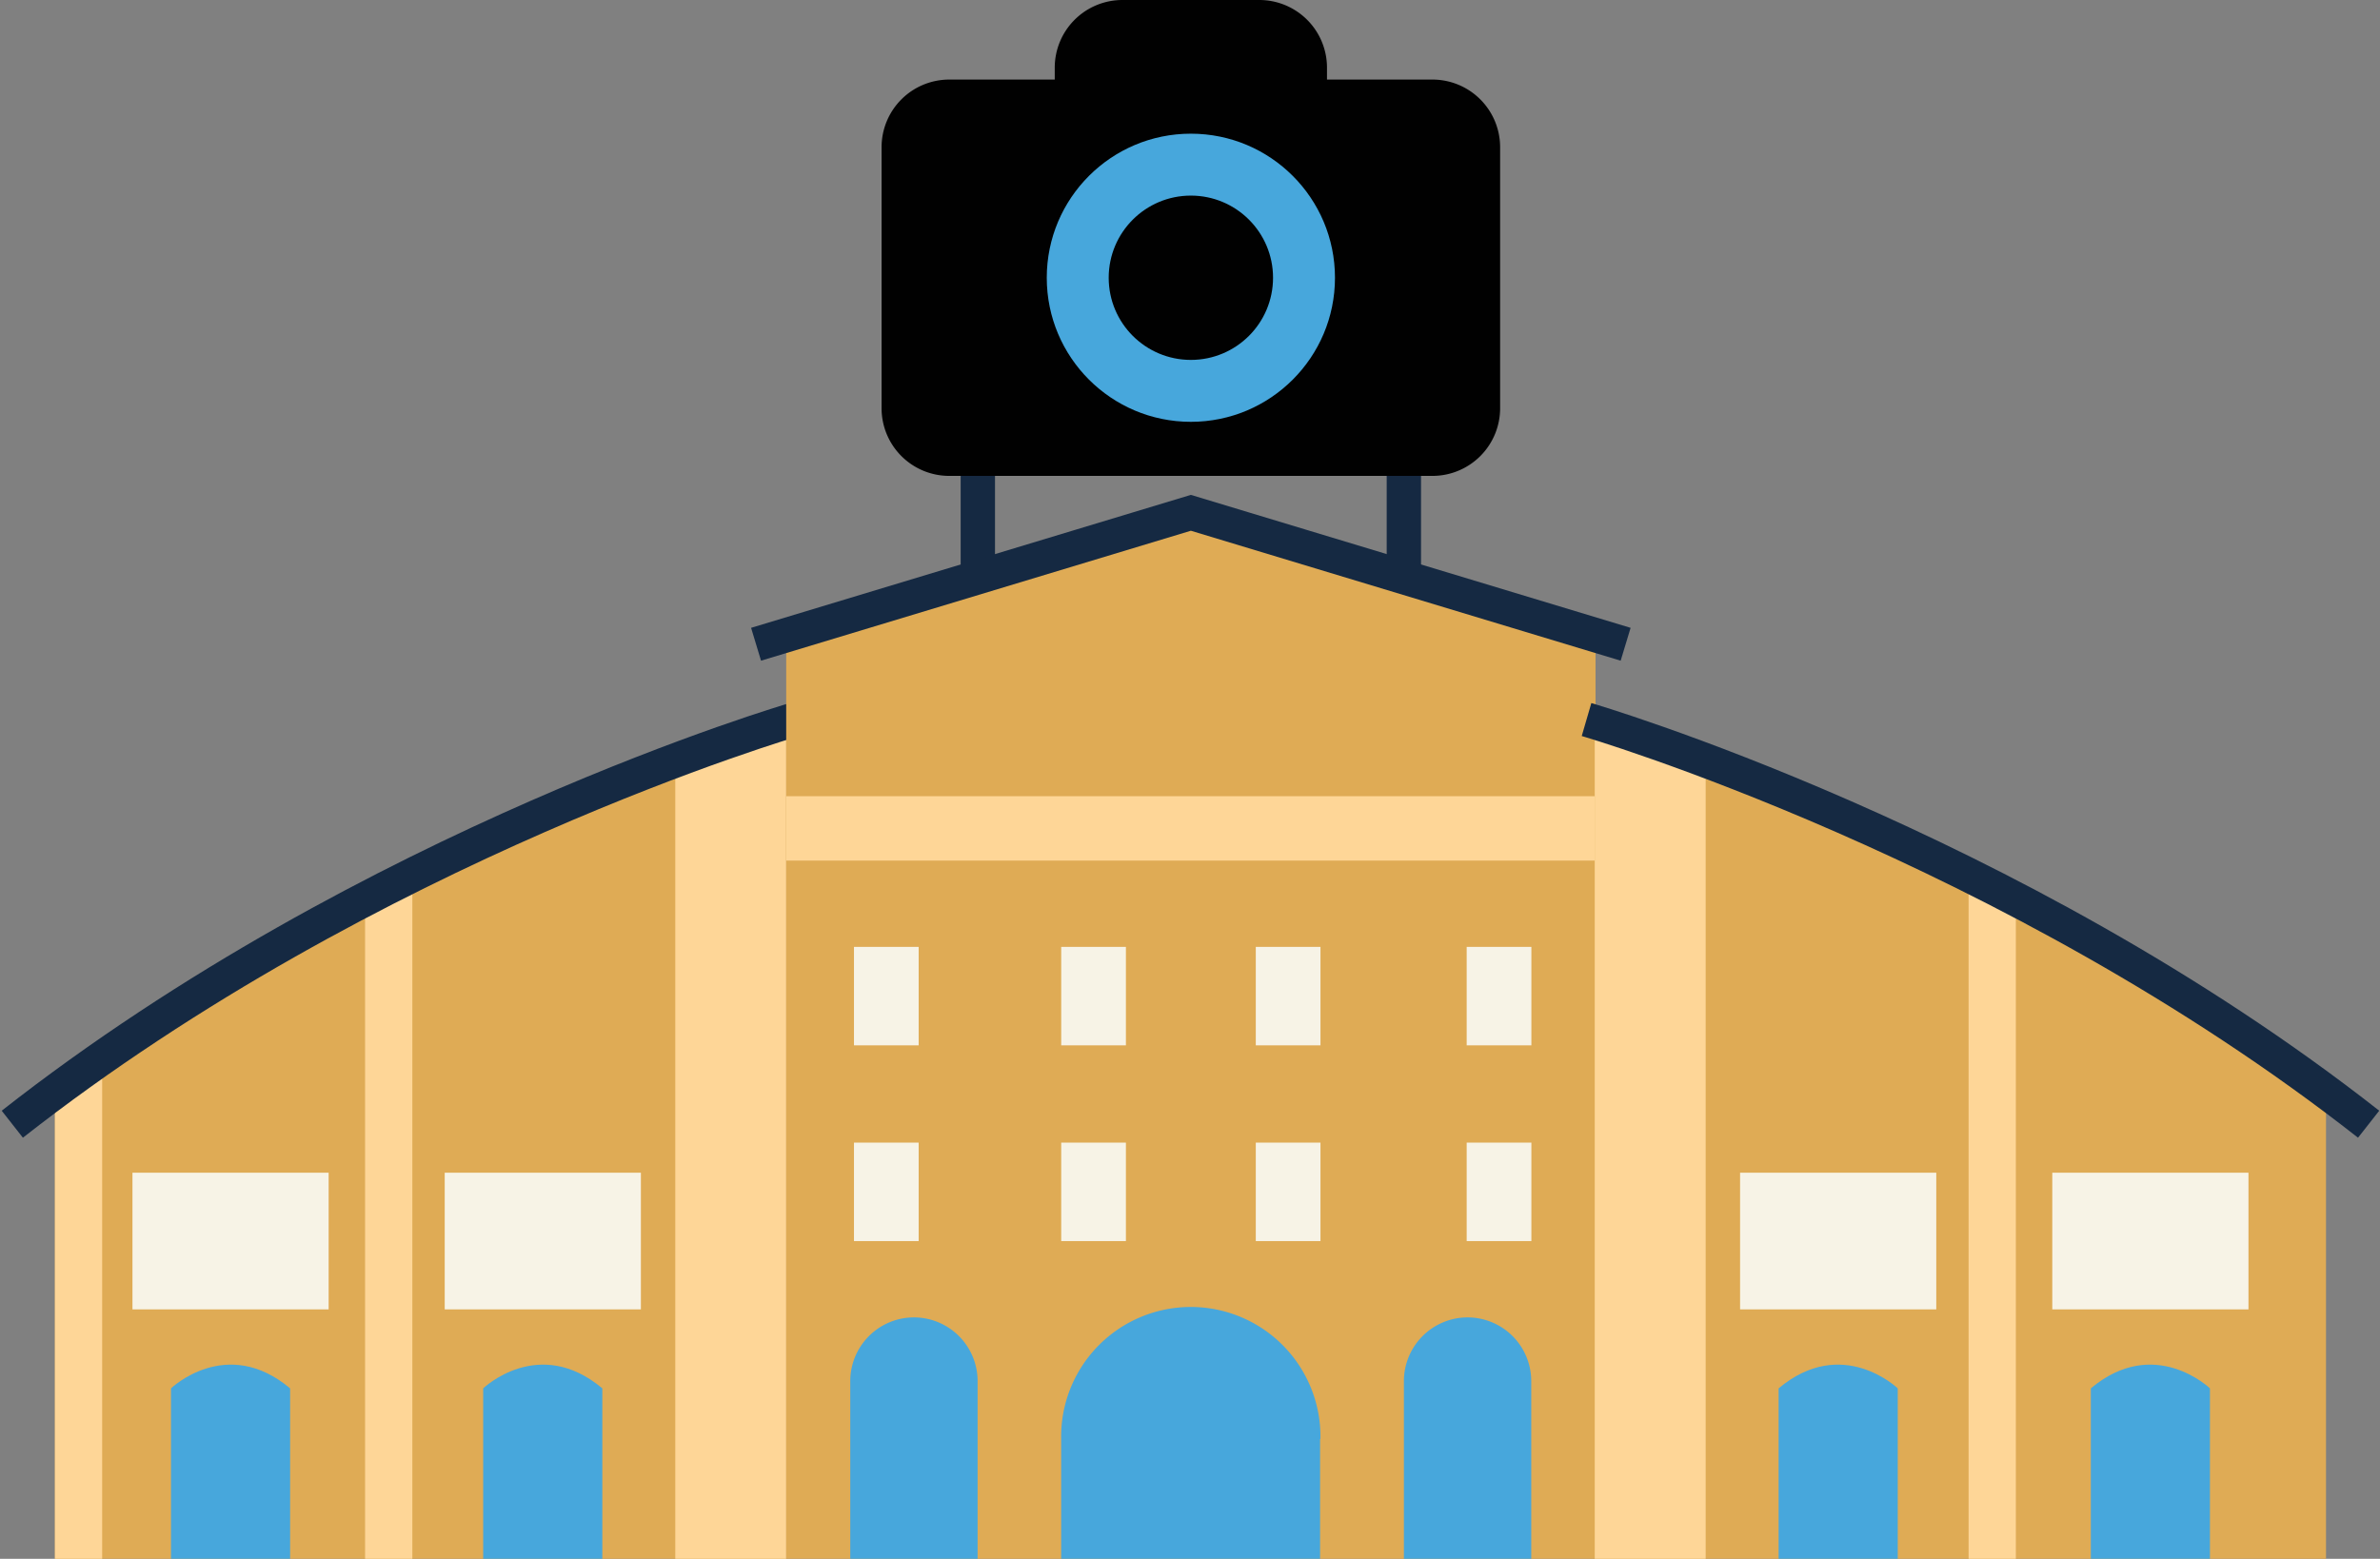 <svg id="Calque_1" data-name="Calque 1" xmlns="http://www.w3.org/2000/svg" viewBox="0 0 533.79 349.69"><rect x="0" y="0" width="533.79" height="349.69" fill="#808080" stroke="none"/><defs><style>.cls-1{fill:none;stroke:#152942;stroke-miterlimit:10;stroke-width:7.7px;}.cls-2{fill:#010101;}.cls-3{fill:#47a7dc;}.cls-4{fill:#dfab55;}.cls-5{fill:#fed697;}.cls-6{fill:#f7f3e6;}</style></defs><title>picto</title><line class="cls-1" x1="219.31" y1="101.53" x2="219.31" y2="135.93"/><line class="cls-1" x1="314.86" y1="101.53" x2="314.86" y2="139.61"/><path class="cls-2" d="M321.27,17.85H297.62V15.18A15.18,15.18,0,0,0,282.43,0H251.74a15.18,15.18,0,0,0-15.18,15.18v2.67H212.9A15.18,15.18,0,0,0,197.72,33V91.58a15.18,15.18,0,0,0,15.18,15.18H321.27a15.18,15.18,0,0,0,15.18-15.18V33A15.18,15.18,0,0,0,321.27,17.85Z"/><circle class="cls-3" cx="267.09" cy="62.31" r="32.32"/><circle class="cls-2" cx="267.09" cy="62.31" r="18.43"/><path class="cls-4" d="M12.32,245.53V349.69h164V163S92.58,185.18,12.32,245.53Z"/><polygon class="cls-5" points="12.32 246.04 22.91 237.8 22.91 349.69 12.32 349.69 12.32 246.04"/><polygon class="cls-5" points="81.88 201.74 92.48 196.31 92.48 349.69 81.88 349.69 81.88 201.74"/><polygon class="cls-5" points="151.45 170.6 176.33 161.98 176.33 349.69 151.45 349.69 151.45 170.6"/><path class="cls-1" d="M178.17,161.42S83.1,189.14,2.76,252.2"/><rect class="cls-6" x="29.71" y="263.08" width="44" height="30.66"/><rect class="cls-6" x="99.74" y="263.08" width="44" height="30.66"/><path class="cls-3" d="M38.35,311.46v38.24H65.07V311.46C50.79,299.48,38.35,311.46,38.35,311.46Z"/><path class="cls-3" d="M108.37,311.46v38.24h26.72V311.46C120.81,299.48,108.37,311.46,108.37,311.46Z"/><polygon class="cls-4" points="267.09 115.04 176.33 141.92 176.33 349.69 357.85 349.69 357.85 141.92 267.09 115.04"/><path class="cls-3" d="M205,295.54a14.3,14.3,0,0,0-14.3,14.3v39.85h28.56V309.84h0A14.3,14.3,0,0,0,205,295.54Z"/><path class="cls-3" d="M329.17,295.54a14.3,14.3,0,0,0-14.3,14.3v39.85h28.56V309.84h0A14.3,14.3,0,0,0,329.17,295.54Z"/><path class="cls-3" d="M238,349.69V322.82a29.08,29.08,0,1,1,58.15,0h-.08v26.87Z"/><polyline class="cls-1" points="169.57 144.53 267.09 115.04 364.6 144.53"/><rect class="cls-6" x="191.53" y="256.33" width="14.51" height="22.09"/><rect class="cls-6" x="191.53" y="212.42" width="14.51" height="22.09"/><rect class="cls-6" x="238.01" y="256.33" width="14.51" height="22.09"/><rect class="cls-6" x="238.01" y="212.42" width="14.51" height="22.09"/><rect class="cls-6" x="281.65" y="256.33" width="14.51" height="22.09"/><rect class="cls-6" x="281.65" y="212.42" width="14.51" height="22.09"/><rect class="cls-6" x="328.95" y="256.33" width="14.51" height="22.09"/><rect class="cls-6" x="328.95" y="212.42" width="14.51" height="22.09"/><rect class="cls-5" x="176.33" y="178.62" width="181.52" height="14.44"/><path class="cls-4" d="M521.68,245.53V349.69h-164V163S441.42,185.18,521.68,245.53Z"/><polygon class="cls-5" points="452.12 201.74 441.52 196.31 441.52 349.69 452.12 349.69 452.12 201.74"/><polygon class="cls-5" points="382.55 170.6 357.67 161.98 357.67 349.69 382.55 349.69 382.55 170.6"/><path class="cls-1" d="M355.83,161.42s95.07,27.72,175.41,90.78"/><rect class="cls-6" x="460.29" y="263.08" width="44" height="30.66"/><rect class="cls-6" x="390.27" y="263.08" width="44" height="30.66"/><path class="cls-3" d="M495.65,311.46v38.24H468.93V311.46C483.21,299.48,495.65,311.46,495.65,311.46Z"/><path class="cls-3" d="M425.63,311.46v38.24H398.91V311.46C413.19,299.48,425.63,311.46,425.63,311.46Z"/></svg>